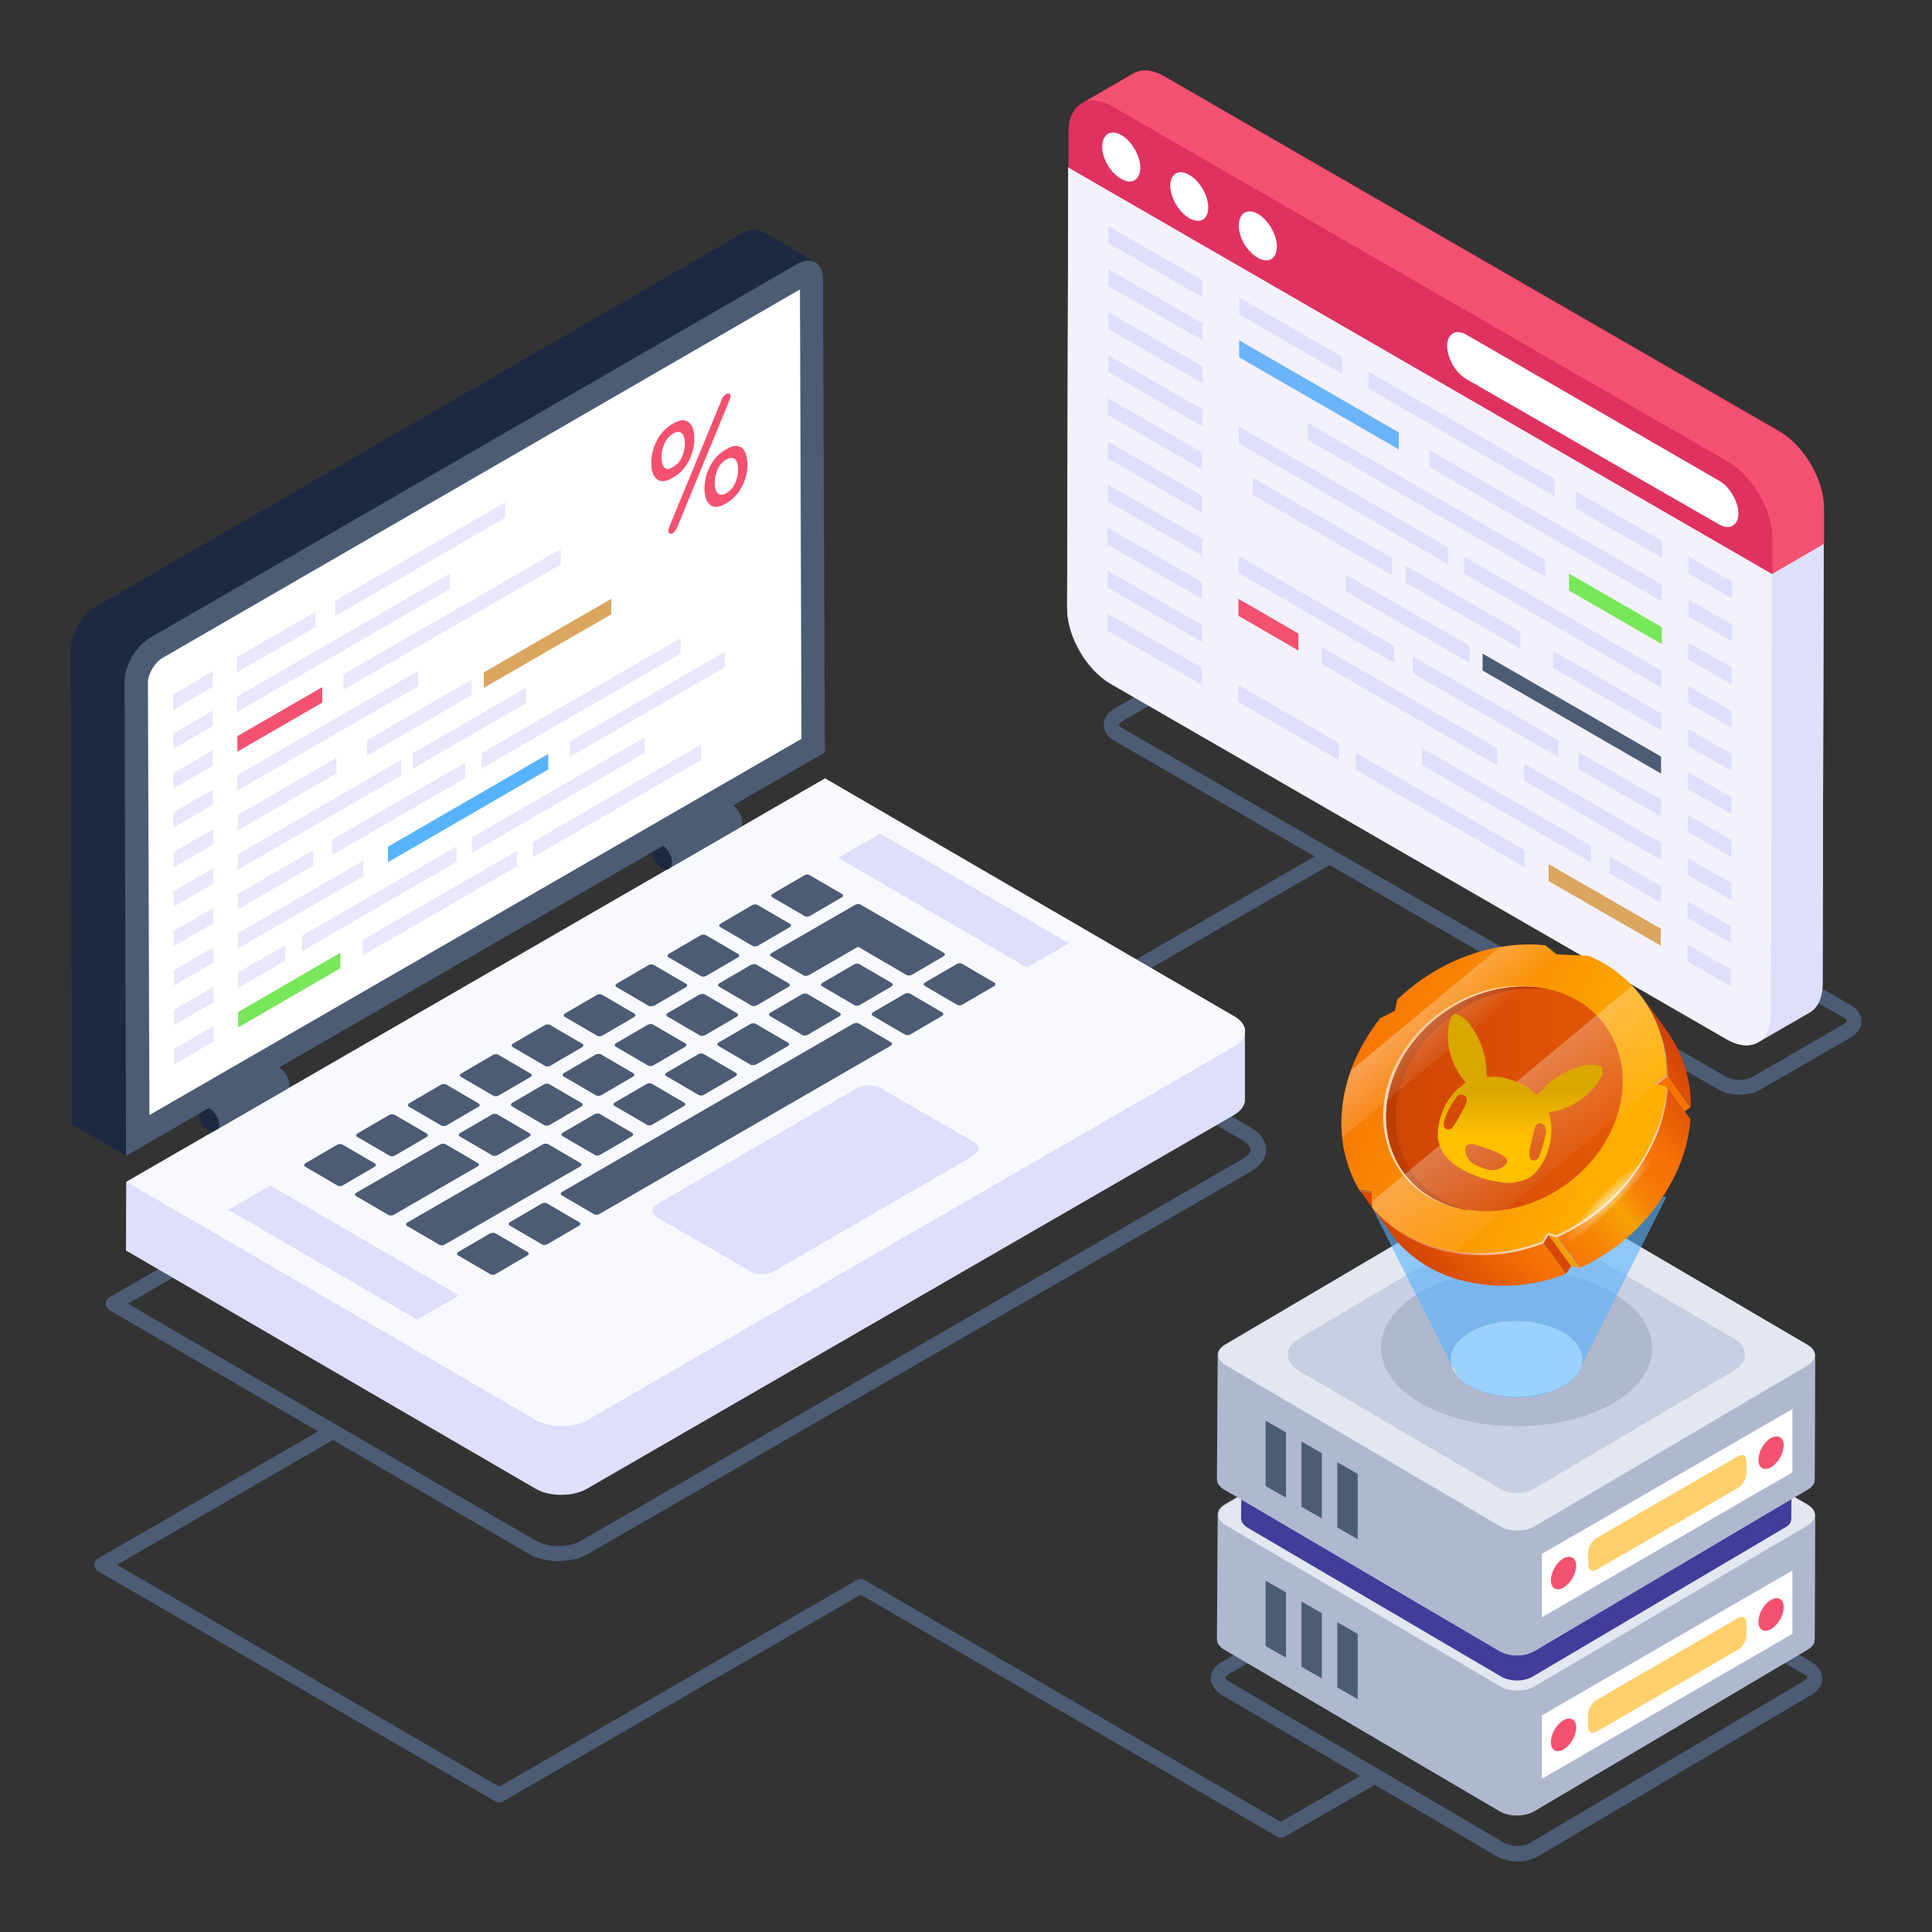 <?xml version="1.0" encoding="utf-8"?>
<!-- Generator: Adobe Illustrator 25.2.1, SVG Export Plug-In . SVG Version: 6.00 Build 0)  -->
<svg version="1.1" id="Layer_1" xmlns="http://www.w3.org/2000/svg" xmlns:xlink="http://www.w3.org/1999/xlink" x="0px" y="0px"
	 viewBox="0 0 512 512" style="enable-background:new 0 0 512 512;" xml:space="preserve">
<rect x="0" y="0" width="512" height="512" fill="#333333" stroke="none"/>
<style type="text/css">
	.st0{fill:#4C5C75;}
	.st1{fill:#C9CEE2;}
	.st2{fill:#B0B8CF;}
	.st3{fill:#E3E7F0;}
	.st4{fill:#423D9B;}
	.st5{fill:#FFFFFF;}
	.st6{opacity:0.6;}
	.st7{fill:#57B3FE;}
	.st8{fill:#F45170;}
	.st9{fill:#FFD06C;}
	.st10{fill:#DEDFFB;}
	.st11{fill:#1D2943;}
	.st12{fill:#F8F9FE;}
	.st13{enable-background:new    ;}
	.st14{fill:#E9E7FC;}
	.st15{fill:#DBA660;}
	.st16{fill:#78E75A;}
	.st17{fill:#F3F1FC;}
	.st18{fill:#DF3260;}
	.st19{fill:#6BB4F9;}
	.st20{fill:#D84905;}
	.st21{fill:url(#SVGID_1_);}
	.st22{fill:#F67205;}
	.st23{fill:url(#SVGID_2_);}
	.st24{fill:#F69D05;}
	.st25{fill:url(#SVGID_3_);}
	.st26{opacity:0.7;fill:url(#SVGID_4_);enable-background:new    ;}
	.st27{fill:url(#SVGID_5_);}
	.st28{opacity:0.7;fill:url(#SVGID_6_);enable-background:new    ;}
	.st29{fill:url(#SVGID_7_);}
	.st30{fill:#BA3E05;}
	.st31{opacity:0.5;fill:url(#SVGID_8_);enable-background:new    ;}
	.st32{opacity:0.4;fill:url(#SVGID_9_);enable-background:new    ;}
	.st33{opacity:0.4;fill:url(#SVGID_10_);enable-background:new    ;}
	.st34{clip-path:url(#SVGID_12_);}
	.st35{fill-rule:evenodd;clip-rule:evenodd;fill:url(#SVGID_13_);}
</style>
<g>
	<path class="st0" d="M286.6,266.9c-0.7,0-1.3-0.4-1.7-1c-0.5-0.9-0.2-2.1,0.7-2.7l65.7-37.9c0.9-0.5,2.1-0.2,2.7,0.7
		c0.5,0.9,0.2,2.1-0.7,2.7l-65.7,37.9C287.3,266.8,286.9,266.9,286.6,266.9z"/>
</g>
<g>
	<path class="st0" d="M402.2,493.3c-2,0-4-0.5-5.6-1.4l-72.8-42.7c-1.8-1.1-2.9-2.7-2.9-4.4c0-1.7,1-3.3,2.8-4.3l72.4-42.8
		c3.1-1.8,8-1.8,11.1,0l72.8,42.7c1.9,1.1,2.9,2.7,2.9,4.4c0,1.7-1,3.3-2.8,4.3l-72.4,42.8C406.1,492.8,404.2,493.3,402.2,493.3z
		 M401.5,400.2c-1.3,0-2.6,0.3-3.5,0.8l-72.4,42.7c-0.6,0.4-0.9,0.7-0.9,0.9c0,0.2,0.3,0.6,1,1l72.8,42.7c2,1.2,5.2,1.2,7.1,0
		l72.4-42.8c0.7-0.4,0.9-0.8,0.9-0.9c0-0.2-0.2-0.6-1-1h0l-72.8-42.7C404.2,400.5,402.9,400.2,401.5,400.2z"/>
</g>
<g>
	<g>
		<g>
			<g>
				<g>
					<g>
						<g>
							<g>
								<g>
									<g>
										<path class="st1" d="M470.9,437c2.3,1.4,2.3,3.5,0.1,4.8l-64.8,38.2c-2.2,1.3-5.8,1.3-8.2,0l-65.1-38.2
											c-2.3-1.3-2.3-3.5-0.1-4.8l64.8-38.2c2.2-1.3,5.9-1.3,8.2,0L470.9,437z"/>
									</g>
								</g>
							</g>
						</g>
					</g>
					<g>
						<g>
							<g>
								<g>
									<path class="st2" d="M481,401.5l-0.1,33c0,1.1-0.7,2-1.9,2.7L406.6,480c-2.6,1.5-6.6,1.5-9.2,0l-72.9-42.8
										c-1.3-0.7-2-1.7-2-2.8l0.2-33c0-1,0.6-2,1.8-2.7l72.5-42.7c2.5-1.5,6.6-1.4,9.1,0.1l72.9,42.6
										C480.3,399.5,481,400.5,481,401.5z"/>
								</g>
							</g>
						</g>
					</g>
					<g>
						<g>
							<g>
								<g>
									<path class="st2" d="M481,401.5l-0.1,33c0,1-0.7,2-1.9,2.6l-72.4,42.8c-2.5,1.5-6.5,1.5-9.1,0l-72.8-42.8
										c-1.2-0.7-1.9-1.7-1.9-2.8l0.1-33c0,1,0.7,2.1,1.9,2.8l72.8,42.8c2.6,1.5,6.7,1.5,9.1,0l72.4-42.8
										C480.3,403.4,481,402.5,481,401.5z"/>
								</g>
							</g>
						</g>
					</g>
					<g>
						<g>
							<g>
								<g>
									<path class="st3" d="M479,398.8c2.6,1.5,2.6,3.9,0.1,5.4l-72.4,42.7c-2.5,1.5-6.5,1.5-9.1,0l-72.8-42.7
										c-2.5-1.5-2.6-3.9-0.1-5.4l72.4-42.7c2.5-1.5,6.6-1.4,9.1,0L479,398.8z"/>
								</g>
							</g>
						</g>
					</g>
					<g>
						<g>
							<g>
								<g>
									<g>
										<path class="st4" d="M474.8,391.9l-0.1,10.6c0,1-0.6,1.8-1.8,2.4l-66.7,39.4c-2.3,1.4-6,1.4-8.4,0l-67.1-39.4
											c-1.1-0.6-1.8-1.6-1.8-2.5l0.1-10.6c0,1,0.6,1.9,1.8,2.5l67.1,39.4c2.4,1.4,6.1,1.4,8.4,0l66.7-39.4
											C474.2,393.7,474.8,392.8,474.8,391.9z"/>
									</g>
								</g>
							</g>
						</g>
						<g>
							<g>
								<g>
									<g>
										<path class="st1" d="M470.9,394.6c2.3,1.4,2.3,3.5,0.1,4.8l-64.8,38.2c-2.2,1.3-5.8,1.3-8.2,0l-65.1-38.2
											c-2.3-1.3-2.3-3.5-0.1-4.8l64.8-38.2c2.2-1.3,5.9-1.3,8.2,0L470.9,394.6z"/>
									</g>
								</g>
							</g>
						</g>
					</g>
					<g>
						<g>
							<g>
								<g>
									<path class="st2" d="M481,359.2l-0.1,33c0,1-0.7,1.9-1.9,2.6l-72.4,42.8c-2.6,1.5-6.6,1.5-9.2,0l-72.9-42.8
										c-1.3-0.7-2-1.7-2-2.8l0.2-33c0-0.9,0.6-1.9,1.8-2.6l72.5-42.7c2.5-1.5,6.6-1.5,9.1,0l72.9,42.7
										C480.3,357.2,481,358.2,481,359.2z"/>
								</g>
							</g>
						</g>
					</g>
					<g>
						<g>
							<g>
								<g>
									<path class="st2" d="M481,359.1l-0.1,33c0,1-0.7,2-1.9,2.6l-72.4,42.8c-2.5,1.5-6.5,1.5-9.1,0l-72.8-42.8
										c-1.2-0.7-1.9-1.7-1.9-2.8l0.1-33c0,1,0.7,2.1,1.9,2.8l72.8,42.8c2.6,1.5,6.7,1.5,9.1,0l72.4-42.8
										C480.3,361,481,360.1,481,359.1z"/>
								</g>
							</g>
						</g>
					</g>
					<g>
						<g>
							<g>
								<g>
									<path class="st3" d="M479,356.4c2.6,1.5,2.6,3.9,0.1,5.4l-72.4,42.7c-2.5,1.5-6.5,1.5-9.1,0l-72.8-42.7
										c-2.5-1.5-2.6-3.9-0.1-5.4l72.4-42.7c2.5-1.5,6.6-1.4,9.1,0L479,356.4z"/>
								</g>
							</g>
						</g>
					</g>
					<g>
						<g>
							<g>
								<g>
									<path class="st1" d="M402.1,395.7c-1.6,0-3.3-0.4-4.6-1.2l-53.6-31.4c-1.6-1-2.6-2.5-2.6-4.1c0-1.6,0.9-3,2.5-4l53.3-31.5
										c2.6-1.5,6.5-1.5,9.1,0l53.6,31.4c1.7,1,2.6,2.5,2.6,4.1c0,1.6-0.9,3-2.5,4l-53.3,31.5
										C405.3,395.3,403.7,395.7,402.1,395.7z"/>
								</g>
							</g>
						</g>
					</g>
				</g>
			</g>
			<g>
				<g>
					<g>
						<g>
							<path class="st5" d="M475,416.2l0,16.8l-66.4,38.4l0-16.8L475,416.2z"/>
						</g>
					</g>
				</g>
			</g>
			<g>
				<g>
					<g>
						<g>
							<path class="st5" d="M475,373.4l0,16.8l-66.4,38.4l0-16.8L475,373.4z"/>
						</g>
					</g>
				</g>
			</g>
		</g>
	</g>
	<g>
		<g>
			<g>
				<path class="st0" d="M340.8,379.6l0,17.3l-5.4-3.1l0-17.3L340.8,379.6z"/>
			</g>
		</g>
		<g>
			<g>
				<path class="st0" d="M350.3,385.1l0,17.3l-5.4-3.1l0-17.3L350.3,385.1z"/>
			</g>
		</g>
		<g>
			<g>
				<path class="st0" d="M359.8,390.6l0,17.3l-5.4-3.1l0-17.3L359.8,390.6z"/>
			</g>
		</g>
	</g>
	<g>
		<g>
			<g>
				<path class="st0" d="M340.8,422l0,17.3l-5.4-3.1l0-17.3L340.8,422z"/>
			</g>
		</g>
		<g>
			<g>
				<path class="st0" d="M350.3,427.5l0,17.3l-5.4-3.1l0-17.3L350.3,427.5z"/>
			</g>
		</g>
		<g>
			<g>
				<path class="st0" d="M359.8,433l0,17.3l-5.4-3.1l0-17.3L359.8,433z"/>
			</g>
		</g>
	</g>
</g>
<g>
	<g>
		<path class="st2" d="M436.8,362.3c-1.5,3.5-4.6,6.9-9.4,9.6c-14,8.1-36.8,8.1-50.8,0c-4.9-2.8-8.1-6.2-9.6-9.8
			c-2.9-6.8,0.3-14.3,9.4-19.6c14-8.1,36.8-8.1,50.8,0C436.5,347.9,439.7,355.4,436.8,362.3z"/>
	</g>
</g>
<g>
	<path class="st5" d="M414.2,367.3c-1.3,0.8-2.8,1.4-4.4,1.8c-1.2,0.4-2.4,0.6-3.7,0.8c-0.6,0.1-1.3,0.2-1.9,0.2
		c-3.5,0.3-7.1-0.1-10.3-1c-1.5-0.4-3-1.1-4.3-1.8c-6.8-3.9-6.9-10.3-0.1-14.2c1.3-0.8,2.8-1.4,4.4-1.9c3.2-1,6.8-1.3,10.3-1
		c0.6,0,1.3,0.1,1.9,0.2c1.3,0.2,2.5,0.5,3.7,0.8c1.5,0.4,3,1.1,4.3,1.8C421,357,421,363.4,414.2,367.3z"/>
</g>
<g class="st6">
	<path class="st7" d="M362.2,317.2l22.6,44.9c0,0.1,0.1,0.2,0.2,0.2c0.7,1.9,2.2,3.6,4.6,5.1c1.3,0.7,2.8,1.4,4.3,1.8
		c3.3,1,6.8,1.4,10.3,1.1c0.7-0.1,1.3-0.1,2-0.2c1.3-0.2,2.5-0.5,3.7-0.9c1.5-0.4,3-1.1,4.4-1.8c2.4-1.4,4-3.2,4.6-5.1
		c0.1-0.1,0.1-0.1,0.1-0.2l22.6-44.9H362.2z"/>
</g>
<g>
	<g>
		<g>
			<g>
				<g>
					<g>
						<g>
							<path class="st8" d="M469.3,424c-1.9,1.1-3.3,3.7-3.3,5.8c0,2.1,1.5,3,3.4,1.9c1.8-1.1,3.3-3.6,3.3-5.8
								C472.7,423.8,471.2,422.9,469.3,424z"/>
						</g>
					</g>
				</g>
			</g>
		</g>
		<g>
			<g>
				<g>
					<g>
						<g>
							<path class="st8" d="M414.3,455.9c-1.9,1.1-3.3,3.7-3.3,5.8c0,2.1,1.5,3,3.4,1.9c1.8-1.1,3.3-3.6,3.3-5.8
								C417.7,455.7,416.2,454.8,414.3,455.9z"/>
						</g>
					</g>
				</g>
			</g>
		</g>
	</g>
	<g>
		<g>
			<g>
				<g>
					<path class="st9" d="M460.6,428.8c1.3-0.7,2.2-0.2,2.2,1.3l0,3.3c0,1.4-0.9,3-2.2,3.8l-37.5,21.7c-1.3,0.7-2.2,0.1-2.2-1.3
						l0-3.3c0-1.4,0.9-3,2.2-3.8L460.6,428.8z"/>
				</g>
			</g>
		</g>
	</g>
</g>
<g>
	<g>
		<g>
			<g>
				<g>
					<g>
						<g>
							<path class="st8" d="M469.3,381.1c-1.9,1.1-3.3,3.7-3.3,5.8c0,2.1,1.5,3,3.4,1.9c1.8-1.1,3.3-3.6,3.3-5.8
								C472.7,380.9,471.2,380.1,469.3,381.1z"/>
						</g>
					</g>
				</g>
			</g>
		</g>
		<g>
			<g>
				<g>
					<g>
						<g>
							<path class="st8" d="M414.3,413c-1.9,1.1-3.3,3.7-3.3,5.8c0,2.1,1.5,3,3.4,1.9c1.8-1.1,3.3-3.6,3.3-5.8
								C417.7,412.8,416.2,412,414.3,413z"/>
						</g>
					</g>
				</g>
			</g>
		</g>
	</g>
	<g>
		<g>
			<g>
				<g>
					<path class="st9" d="M460.6,385.9c1.3-0.7,2.2-0.2,2.2,1.3l0,3.3c0,1.4-0.9,3-2.2,3.8l-37.5,21.7c-1.3,0.7-2.2,0.1-2.2-1.3
						l0-3.3c0-1.4,0.9-3,2.2-3.8L460.6,385.9z"/>
				</g>
			</g>
		</g>
	</g>
</g>
<g>
	<g>
		<g>
			<g>
				<g>
					<g>
						<g>
							<path class="st0" d="M148,413.7c-2.9,0-5.8-0.7-8-2L29,347.2c-0.6-0.4-1-1-1-1.7c0-0.7,0.4-1.4,1-1.7l189.5-109.4
								c0.6-0.4,1.4-0.4,2,0l111.1,64.5c2.5,1.4,3.9,3.5,3.9,5.7c0,2.3-1.4,4.3-3.9,5.8L156,411.7C153.8,413,150.9,413.7,148,413.7z
								 M33.9,345.5L142,408.3c3.2,1.9,8.8,1.9,12,0L329.5,307c1.2-0.7,1.9-1.6,1.9-2.4c0-0.8-0.7-1.6-1.9-2.3l-110.1-64L33.9,345.5
								z"/>
						</g>
					</g>
				</g>
			</g>
			<g>
				<g>
					<g>
						<g>
							<g>
								<g>
									<g>
										<g>
											<path class="st10" d="M327.1,269.4l-108.5-63.1L33.5,313.2l0,0c0,0,0,0,0,0l-0.1,18.1l108.5,63.1c3.8,2.2,9.9,2.2,13.7,0
												l171.4-99c1.9-1.1,2.9-2.6,2.9-4v-18C330,272,329.1,270.5,327.1,269.4z"/>
										</g>
										<g>
											<path class="st11" d="M214.4,69.1c-0.1,0-0.2-0.1-0.4-0.1C214.2,69,214.3,69.1,214.4,69.1z"/>
										</g>
										<g>
											<g>
												<g>
													<g>
														<g>
															<g>
																<g>
																	<path class="st0" d="M76.7,287.5c0,0.8-0.3,1.4-0.8,1.7L57.4,300c0.5-0.3-1.7-0.4-1.7-1.2c0-1.7,0.4-2.7-1-3.5
																		c-0.7-0.4-0.5-2-1-1.7l18.6-10.8c0.5-0.3,1.1-0.2,1.9,0.2C75.5,283.8,76.7,285.8,76.7,287.5z"/>
																</g>
															</g>
														</g>
														<g>
															<g>
																<g>
																	<path class="st11" d="M55.5,293.7c1.5,0.8,2.6,2.9,2.6,4.6c0,1.7-1.2,2.3-2.7,1.5c-1.5-0.8-2.6-2.9-2.6-4.5
																		C52.9,293.6,54.1,292.9,55.5,293.7z"/>
																</g>
															</g>
														</g>
													</g>
													<g>
														<g>
															<g>
																<g>
																	<path class="st0" d="M196.7,217.8c0,0.8-0.3,1.4-0.8,1.7l-18.6,10.8c0.5-0.3-0.9-0.9-0.9-1.7c0-1.7-0.7-2.2-2.1-3
																		c-0.7-0.4-0.2-2-0.7-1.7l18.6-10.8c0.5-0.3,1.1-0.2,1.9,0.2C195.5,214.1,196.7,216.1,196.7,217.8z"/>
																</g>
															</g>
														</g>
														<g>
															<g>
																<g>
																	<path class="st11" d="M175.5,224c1.5,0.8,2.6,2.9,2.6,4.6c0,1.7-1.2,2.3-2.7,1.5c-1.5-0.8-2.6-2.9-2.6-4.5
																		C172.8,223.8,174,223.2,175.5,224z"/>
																</g>
															</g>
														</g>
													</g>
													<g>
														<g>
															<g>
																<g>
																	<path class="st11" d="M216.2,69.5c-1.2-0.7,1.3,2.4-0.6,3.5L33.4,306.3L19.1,298l-0.4-125.5c0-4.4,3-9.6,6.8-11.8
																		l171.4-99c1.9-1.1,3.7-1.2,4.9-0.5L216.2,69.5z"/>
																</g>
															</g>
														</g>
													</g>
													<g>
														<g>
															<g>
																<path class="st0" d="M218.6,199.4L33.4,306.3l-0.4-125.5c0-4.4,3-9.6,6.8-11.8l171.4-99c3.8-2.2,6.9-0.4,6.9,3.9
																	L218.6,199.4z"/>
															</g>
														</g>
													</g>
													<g>
														<g>
															<g>
																<g>
																	<path class="st10" d="M329.9,273.4v18.1c0,1.4-1,2.9-2.9,4l-171.4,99c-3.8,2.2-10,2.2-13.7,0L33.4,331.4l0.1-18.1
																		C33.4,313.2,329.9,274.8,329.9,273.4z"/>
																</g>
															</g>
														</g>
													</g>
													<g>
														<g>
															<g>
																<g>
																	<path class="st12" d="M33.5,313.2L142,376.3c3.8,2.2,9.9,2.2,13.7,0l171.4-99c3.8-2.2,3.8-5.7,0.1-7.9l-108.5-63.1
																		L33.5,313.2z"/>
																</g>
															</g>
														</g>
													</g>
													<g>
														<g>
															<g>
																<path class="st10" d="M174.4,322.8l24.3,14c2.1,1.2,4.6,1.2,6.6,0l52.6-30.5c0.8-0.4,1.3-1.1,1.5-1.9
																	c-0.2-0.7-0.7-1.4-1.5-1.9l-24.3-14c-2.1-1.2-4.6-1.2-6.7,0l-52.6,30.5c-0.8,0.4-1.3,1.1-1.5,1.9
																	C173.2,321.7,173.7,322.4,174.4,322.8z"/>
															</g>
														</g>
													</g>
													<g>
														<g>
															<g>
																<g>
																	<path class="st0" d="M176.6,284.3c-0.4,0.3-0.4,0.7,0,0.9l8.4,4.9c0.4,0.3,1.1,0.3,1.6,0l8.4-4.9
																		c0.4-0.3,0.4-0.7,0-0.9l-8.4-4.9c-0.4-0.3-1.1-0.3-1.6,0L176.6,284.3z"/>
																</g>
															</g>
														</g>
														<g>
															<g>
																<g>
																	<path class="st0" d="M121.4,331.8c-0.4,0.3-0.4,0.7,0,0.9l8.4,4.9c0.4,0.3,1.1,0.3,1.6,0l8.4-4.9
																		c0.4-0.3,0.4-0.7,0-0.9l-8.4-4.9c-0.4-0.3-1.1-0.2-1.6,0L121.4,331.8z"/>
																</g>
															</g>
														</g>
														<g>
															<g>
																<g>
																	<path class="st0" d="M135.1,323.9c-0.4,0.3-0.4,0.7,0,0.9l8.4,4.9c0.4,0.3,1.1,0.3,1.6,0l8.4-4.9
																		c0.4-0.3,0.4-0.7,0-0.9l-8.4-4.9c-0.4-0.3-1.1-0.3-1.6,0L135.1,323.9z"/>
																</g>
															</g>
														</g>
														<g>
															<g>
																<g>
																	<path class="st0" d="M148.9,315.9c-0.4,0.3-0.4,0.7,0,0.9l8.4,4.9c0.4,0.3,1.1,0.3,1.6,0l77.2-44.6
																		c0.4-0.3,0.4-0.7,0-0.9l-8.4-4.9c-0.4-0.3-1.1-0.2-1.6,0L148.9,315.9z"/>
																</g>
															</g>
														</g>
														<g>
															<g>
																<g>
																	<path class="st0" d="M162.9,292.2c-0.4,0.3-0.4,0.7,0,0.9l8.4,4.9c0.4,0.3,1.1,0.3,1.6,0l8.4-4.9
																		c0.4-0.3,0.4-0.7,0-0.9l-8.4-4.9c-0.4-0.3-1.1-0.3-1.6,0L162.9,292.2z"/>
																</g>
															</g>
														</g>
														<g>
															<g>
																<g>
																	<path class="st0" d="M149.1,300.2c-0.4,0.3-0.4,0.7,0,0.9l8.4,4.9c0.4,0.3,1.1,0.3,1.6,0l8.4-4.9
																		c0.4-0.3,0.4-0.7,0-0.9l-8.4-4.9c-0.4-0.3-1.1-0.3-1.6,0L149.1,300.2z"/>
																</g>
															</g>
														</g>
														<g>
															<g>
																<g>
																	<path class="st0" d="M135.7,292.3c-0.4,0.3-0.4,0.7,0,0.9l8.4,4.9c0.4,0.3,1.1,0.3,1.6,0l8.4-4.9
																		c0.4-0.3,0.4-0.7,0-0.9l-8.4-4.9c-0.4-0.3-1.1-0.3-1.6,0L135.7,292.3z"/>
																</g>
															</g>
														</g>
														<g>
															<g>
																<g>
																	<path class="st0" d="M121.9,300.3c-0.4,0.3-0.4,0.7,0,0.9l8.4,4.9c0.4,0.3,1.1,0.3,1.6,0l8.4-4.9
																		c0.4-0.3,0.4-0.7,0-0.9l-8.4-4.9c-0.4-0.3-1.1-0.3-1.6,0L121.9,300.3z"/>
																</g>
															</g>
														</g>
														<g>
															<g>
																<g>
																	<path class="st0" d="M80.9,308.3c-0.4,0.3-0.4,0.7,0,0.9l8.4,4.9c0.4,0.3,1.1,0.3,1.6,0l8.4-4.9
																		c0.4-0.3,0.4-0.7,0-0.9l-8.4-4.9c-0.4-0.3-1.1-0.3-1.6,0L80.9,308.3z"/>
																</g>
															</g>
														</g>
														<g>
															<g>
																<g>
																	<path class="st0" d="M94.4,316.1c-0.4,0.3-0.4,0.7,0,0.9l8.4,4.9c0.4,0.3,1.1,0.3,1.6,0l22.2-12.8
																		c0.4-0.3,0.4-0.7,0-0.9l-8.4-4.9c-0.4-0.3-1.1-0.3-1.6,0L94.4,316.1z"/>
																</g>
															</g>
														</g>
														<g>
															<g>
																<g>
																	<path class="st0" d="M107.9,324c-0.4,0.3-0.4,0.7,0,0.9l8.4,4.9c0.4,0.3,1.1,0.3,1.6,0l35.9-20.7
																		c0.4-0.3,0.4-0.7,0-0.9l-8.4-4.9c-0.4-0.3-1.1-0.3-1.6,0L107.9,324z"/>
																</g>
															</g>
														</g>
														<g>
															<g>
																<g>
																	<path class="st0" d="M94.7,300.4c-0.4,0.3-0.4,0.7,0,0.9l8.4,4.9c0.4,0.3,1.1,0.3,1.6,0l8.4-4.9
																		c0.4-0.3,0.4-0.7,0-0.9l-8.4-4.9c-0.4-0.3-1.1-0.3-1.6,0L94.7,300.4z"/>
																</g>
															</g>
														</g>
														<g>
															<g>
																<g>
																	<path class="st0" d="M108.4,292.4c-0.4,0.3-0.4,0.7,0,0.9l8.4,4.9c0.4,0.3,1.1,0.3,1.6,0l8.4-4.9
																		c0.4-0.3,0.4-0.7,0-0.9l-8.4-4.9c-0.4-0.3-1.1-0.3-1.6,0L108.4,292.4z"/>
																</g>
															</g>
														</g>
														<g>
															<g>
																<g>
																	<path class="st0" d="M122.2,284.5c-0.4,0.3-0.4,0.7,0,0.9l8.4,4.9c0.4,0.3,1.1,0.3,1.6,0l8.4-4.9
																		c0.4-0.3,0.4-0.7,0-0.9l-8.4-4.9c-0.4-0.3-1.1-0.3-1.6,0L122.2,284.5z"/>
																</g>
															</g>
														</g>
														<g>
															<g>
																<g>
																	<path class="st0" d="M149.4,284.4c-0.4,0.3-0.4,0.7,0,0.9l8.4,4.9c0.4,0.3,1.1,0.3,1.6,0l8.4-4.9
																		c0.4-0.3,0.4-0.7,0-0.9l-8.4-4.9c-0.4-0.3-1.1-0.3-1.6,0L149.4,284.4z"/>
																</g>
															</g>
														</g>
														<g>
															<g>
																<g>
																	<path class="st0" d="M135.9,276.6c-0.4,0.3-0.4,0.7,0,0.9l8.4,4.9c0.4,0.3,1.1,0.3,1.6,0l8.4-4.9
																		c0.4-0.3,0.4-0.7,0-0.9l-8.4-4.9c-0.4-0.3-1.1-0.3-1.6,0L135.9,276.6z"/>
																</g>
															</g>
														</g>
														<g>
															<g>
																<g>
																	<path class="st0" d="M204.1,268.4c-0.4,0.3-0.4,0.7,0,0.9l8.4,4.9c0.4,0.3,1.1,0.3,1.6,0l8.4-4.9
																		c0.4-0.3,0.4-0.7,0-0.9l-8.4-4.9c-0.4-0.3-1.1-0.3-1.6,0L204.1,268.4z"/>
																</g>
															</g>
														</g>
														<g>
															<g>
																<g>
																	<path class="st0" d="M190.4,276.3c-0.4,0.3-0.4,0.7,0,0.9l8.4,4.9c0.4,0.3,1.1,0.2,1.6,0l8.4-4.9
																		c0.4-0.3,0.4-0.7,0-0.9l-8.4-4.9c-0.4-0.3-1.1-0.3-1.6,0L190.4,276.3z"/>
																</g>
															</g>
														</g>
														<g class="st13">
															<g>
																<g>
																	<g>
																		<path class="st0" d="M177.2,252.8c-0.4,0.3-0.4,0.7,0,0.9l8.4,4.9c0.4,0.3,1.1,0.3,1.6,0l8.4-4.9
																			c0.4-0.3,0.4-0.7,0-0.9l-8.4-4.9c-0.4-0.3-1.1-0.3-1.6,0L177.2,252.8z"/>
																	</g>
																</g>
															</g>
															<g>
																<g>
																	<g>
																		<path class="st0" d="M190.6,260.6c-0.4,0.3-0.4,0.7,0,0.9l8.4,4.9c0.4,0.3,1.1,0.3,1.6,0l8.4-4.9
																			c0.4-0.3,0.4-0.7,0-0.9l-8.4-4.9c-0.4-0.3-1.1-0.2-1.6,0L190.6,260.6z"/>
																	</g>
																</g>
															</g>
															<g>
																<g>
																	<g>
																		<path class="st0" d="M163.4,260.7c-0.4,0.3-0.4,0.7,0,0.9l8.4,4.9c0.4,0.3,1.1,0.2,1.6,0l8.4-4.9
																			c0.4-0.3,0.4-0.7,0-0.9l-8.4-4.9c-0.4-0.3-1.1-0.3-1.6,0L163.4,260.7z"/>
																	</g>
																</g>
															</g>
															<g>
																<g>
																	<g>
																		<path class="st0" d="M176.9,268.5c-0.4,0.3-0.4,0.7,0,0.9l8.4,4.9c0.4,0.3,1.1,0.3,1.6,0l8.4-4.9
																			c0.4-0.3,0.4-0.7,0-0.9l-8.4-4.9c-0.4-0.3-1.1-0.2-1.6,0L176.9,268.5z"/>
																	</g>
																</g>
															</g>
															<g>
																<g>
																	<g>
																		<path class="st0" d="M149.7,268.6c-0.4,0.3-0.4,0.7,0,0.9l8.4,4.9c0.4,0.3,1.1,0.3,1.6,0l8.4-4.9
																			c0.4-0.3,0.4-0.7,0-0.9l-8.4-4.9c-0.4-0.3-1.1-0.3-1.6,0L149.7,268.6z"/>
																	</g>
																</g>
															</g>
															<g>
																<g>
																	<g>
																		<path class="st0" d="M163.2,276.5c-0.4,0.3-0.4,0.7,0,0.9l8.4,4.9c0.4,0.3,1.1,0.3,1.6,0l8.4-4.9
																			c0.4-0.3,0.4-0.7,0-0.9l-8.4-4.9c-0.4-0.3-1.1-0.3-1.6,0L163.2,276.5z"/>
																	</g>
																</g>
															</g>
														</g>
														<g>
															<g>
																<g>
																	<path class="st0" d="M231.3,268.3c-0.4,0.3-0.4,0.7,0,0.9l8.4,4.9c0.4,0.3,1.1,0.3,1.6,0l8.4-4.9
																		c0.4-0.3,0.4-0.7,0-0.9l-8.4-4.9c-0.4-0.3-1.1-0.3-1.6,0L231.3,268.3z"/>
																</g>
															</g>
														</g>
														<g class="st13">
															<g>
																<g>
																	<g>
																		<path class="st0" d="M204.7,236.9c-0.4,0.3-0.4,0.7,0,0.9l8.4,4.9c0.4,0.3,1.1,0.3,1.6,0l8.4-4.9
																			c0.4-0.3,0.4-0.7,0-0.9l-8.4-4.9c-0.4-0.3-1.1-0.3-1.6,0L204.7,236.9z"/>
																	</g>
																</g>
															</g>
															<g>
																<g>
																	<g>
																		<path class="st0" d="M190.9,244.8c-0.4,0.3-0.4,0.7,0,0.9l8.4,4.9c0.4,0.3,1.1,0.3,1.6,0l8.4-4.9
																			c0.4-0.3,0.4-0.7,0-0.9l-8.4-4.9c-0.4-0.3-1.1-0.3-1.6,0L190.9,244.8z"/>
																	</g>
																</g>
															</g>
															<g>
																<g>
																	<g>
																		<path class="st0" d="M204.4,252.6c-0.4,0.3-0.4,0.7,0,0.9l8.4,4.9c0.4,0.3,1.1,0.3,1.6,0l13-7.5l12.7,7.4
																			c0.4,0.3,1.1,0.3,1.6,0l8.4-4.9c0.4-0.3,0.4-0.7,0-0.9l-21.9-12.7c-0.4-0.3-1.1-0.3-1.6,0L204.4,252.6z"/>
																	</g>
																</g>
															</g>
														</g>
														<g>
															<g>
																<g>
																	<path class="st0" d="M217.9,260.5c-0.4,0.3-0.4,0.7,0,0.9l8.4,4.9c0.4,0.3,1.1,0.3,1.6,0l8.4-4.9
																		c0.4-0.3,0.4-0.7,0-0.9l-8.4-4.9c-0.4-0.3-1.1-0.3-1.6,0L217.9,260.5z"/>
																</g>
															</g>
														</g>
														<g>
															<g>
																<g>
																	<path class="st0" d="M245.1,260.4c-0.4,0.3-0.4,0.7,0,0.9l8.4,4.9c0.4,0.3,1.1,0.3,1.6,0l8.4-4.9
																		c0.4-0.3,0.4-0.7,0-0.9l-8.4-4.9c-0.4-0.3-1.1-0.3-1.6,0L245.1,260.4z"/>
																</g>
															</g>
														</g>
													</g>
													<g>
														<g>
															<g>
																<g>
																	<path class="st10" d="M283.3,250l-11.2,6.4l-50-29.1l11.2-6.4L283.3,250z"/>
																</g>
															</g>
														</g>
														<g>
															<g>
																<g>
																	<path class="st10" d="M121.7,343.3l-11.2,6.4l-50-29.1l11.2-6.4L121.7,343.3z"/>
																</g>
															</g>
														</g>
													</g>
												</g>
											</g>
											<g>
												<path class="st5" d="M212.4,195.8L39.6,295.5l-0.4-114.8c0-2,1.9-5.3,3.8-6.3l169-97.7L212.4,195.8z"/>
											</g>
										</g>
									</g>
								</g>
							</g>
						</g>
					</g>
				</g>
			</g>
		</g>
	</g>
	<g>
		<g>
			<g>
				<path class="st14" d="M56.4,177.9l0,4.1l-10.5,6.1l0-4.1L56.4,177.9z"/>
			</g>
		</g>
		<g>
			<g>
				<path class="st8" d="M85.4,182.1l0,4.1l-22.5,13l0-4.1L85.4,182.1z"/>
			</g>
		</g>
		<g class="st13">
			<g>
				<g>
					<path class="st14" d="M185.8,197.3l0,4.1l-44.6,25.8l0-4.1L185.8,197.3z"/>
				</g>
			</g>
			<g>
				<g>
					<path class="st14" d="M192.1,172.7l0,4.1L151,200.6l0-4.1L192.1,172.7z"/>
				</g>
			</g>
			<g>
				<g>
					<path class="st14" d="M170.9,195.4l0,4.1L125.1,226l0-4.1L170.9,195.4z"/>
				</g>
			</g>
			<g>
				<g>
					<path class="st14" d="M180.4,169.1l0,4.1l-52.8,30.5l0-4.1L180.4,169.1z"/>
				</g>
			</g>
			<g>
				<g>
					<path class="st14" d="M137,225.5l0,4.1l-40.9,23.6l0-4.1L137,225.5z"/>
				</g>
			</g>
			<g>
				<g>
					<path class="st7" d="M145.3,199.8l0,4.1l-42.5,24.6l0-4.1L145.3,199.8z"/>
				</g>
			</g>
			<g>
				<g>
					<path class="st15" d="M162,158.7l0,4.1l-33.8,19.5l0-4.1L162,158.7z"/>
				</g>
			</g>
			<g>
				<g>
					<path class="st14" d="M139.5,182.2l0,4.1l-30.1,17.4l0-4.1L139.5,182.2z"/>
				</g>
			</g>
			<g>
				<g>
					<path class="st14" d="M121,224.3l0,4.1l-41,23.7l0-4.1L121,224.3z"/>
				</g>
			</g>
			<g>
				<g>
					<path class="st14" d="M123.3,202.1l0,4.1L88,226.6l0-4.1L123.3,202.1z"/>
				</g>
			</g>
			<g>
				<g>
					<path class="st14" d="M96.3,228.1l0,4.1L63,251.4l0-4.1L96.3,228.1z"/>
				</g>
			</g>
			<g>
				<g>
					<path class="st14" d="M83,225.3l0,4.1L63,241l0-4.1L83,225.3z"/>
				</g>
			</g>
			<g>
				<g>
					<path class="st14" d="M148.6,145.5l0,4.1l-57.6,33.2l0-4.1L148.6,145.5z"/>
				</g>
			</g>
			<g>
				<g>
					<path class="st14" d="M106.3,201.4l0,4.1l-43.3,25l0-4.1L106.3,201.4z"/>
				</g>
			</g>
			<g>
				<g>
					<path class="st14" d="M89.2,200.8l0,4.1L63,220.1l0-4.1L89.2,200.8z"/>
				</g>
			</g>
			<g>
				<g>
					<path class="st14" d="M110.8,177.8l0,4.1l-47.9,27.6l0-4.1L110.8,177.8z"/>
				</g>
			</g>
			<g>
				<g>
					<path class="st14" d="M133.9,133.1l0,4.1l-45.1,26.1l0-4.1L133.9,133.1z"/>
				</g>
			</g>
		</g>
		<g>
			<g>
				<path class="st14" d="M83.6,162.1l0,4.1l-20.8,12l0-4.1L83.6,162.1z"/>
			</g>
		</g>
		<g>
			<g>
				<path class="st14" d="M56.4,188.3l0,4.1l-10.5,6.1l0-4.1L56.4,188.3z"/>
			</g>
		</g>
		<g>
			<g>
				<path class="st14" d="M125,180.1l0,4.1l-27.8,16.1l0-4.1L125,180.1z"/>
			</g>
		</g>
		<g>
			<g>
				<path class="st14" d="M119.2,152l0,4.1l-56.4,32.6l0-4.1L119.2,152z"/>
			</g>
		</g>
		<g>
			<g>
				<path class="st14" d="M56.4,198.8l0,4.1L45.9,209l0-4.1L56.4,198.8z"/>
			</g>
		</g>
		<g>
			<g>
				<path class="st14" d="M56.4,209.2l0,4.1l-10.5,6.1l0-4.1L56.4,209.2z"/>
			</g>
		</g>
		<g>
			<g>
				<path class="st14" d="M56.5,219.7l0,4.1L46,229.9l0-4.1L56.5,219.7z"/>
			</g>
		</g>
		<g>
			<g>
				<path class="st14" d="M56.5,230.1l0,4.1L46,240.3l0-4.1L56.5,230.1z"/>
			</g>
		</g>
		<g>
			<g>
				<path class="st14" d="M56.5,240.6l0,4.1L46,250.8l0-4.1L56.5,240.6z"/>
			</g>
		</g>
		<g>
			<g>
				<path class="st14" d="M56.6,251l0,4.1l-10.5,6.1l0-4.1L56.6,251z"/>
			</g>
		</g>
		<g>
			<g>
				<path class="st14" d="M56.6,261.5l0,4.1l-10.5,6.1l0-4.1L56.6,261.5z"/>
			</g>
		</g>
		<g>
			<g>
				<path class="st14" d="M75.6,250.5l0,4.1l-12.5,7.2l0-4.1L75.6,250.5z"/>
			</g>
		</g>
		<g>
			<g>
				<path class="st14" d="M56.6,271.9l0,4.1l-10.5,6.1l0-4.1L56.6,271.9z"/>
			</g>
		</g>
		<g>
			<g>
				<path class="st16" d="M90.2,252.5l0,4.1l-27.1,15.7l0-4.1L90.2,252.5z"/>
			</g>
		</g>
	</g>
	<g>
		<g>
			<path class="st8" d="M182.5,122.2c1-1.9,1.5-3.9,1.5-6c0-2.1-0.5-3.5-1.5-4.3c-1-0.8-2.4-0.7-4.2,0.4c-1.8,1-3.2,2.5-4.2,4.4
				c-1,1.9-1.5,3.9-1.5,6c0,2.1,0.5,3.5,1.5,4.3c1,0.8,2.4,0.7,4.2-0.4C180.1,125.6,181.5,124.1,182.5,122.2z M176.1,123.9
				c-0.5-0.5-0.8-1.4-0.8-2.7c0-1.3,0.3-2.5,0.8-3.7c0.5-1.1,1.3-2,2.3-2.6c1-0.6,1.7-0.6,2.3-0.1c0.5,0.5,0.8,1.4,0.8,2.7
				c0,1.3-0.3,2.5-0.8,3.7c-0.5,1.1-1.3,2-2.3,2.5C177.4,124.4,176.6,124.5,176.1,123.9z"/>
		</g>
		<g>
			<path class="st8" d="M196.6,118.7c-1-0.8-2.4-0.7-4.2,0.4c-1.8,1-3.2,2.5-4.2,4.4c-1,1.9-1.5,3.9-1.5,6c0,2.1,0.5,3.5,1.5,4.3
				c1,0.8,2.4,0.7,4.2-0.4c1.8-1,3.2-2.5,4.2-4.4c1-1.9,1.5-3.9,1.5-6C198,120.9,197.5,119.4,196.6,118.7z M190.2,130.7
				c-0.5-0.5-0.8-1.4-0.8-2.7c0-1.3,0.3-2.5,0.8-3.7c0.5-1.1,1.3-2,2.3-2.5c1-0.6,1.7-0.6,2.3-0.1c0.5,0.5,0.8,1.4,0.8,2.7
				c0,1.3-0.3,2.5-0.8,3.7c-0.5,1.1-1.3,2-2.3,2.6C191.5,131.2,190.7,131.3,190.2,130.7z"/>
		</g>
		<g>
			<path class="st8" d="M193.6,105c0-0.4-0.1-0.6-0.4-0.7c-0.2-0.1-0.5,0-0.9,0.2c-0.4,0.3-0.8,0.7-1,1.3l-14,34
				c-0.1,0.3-0.2,0.6-0.2,0.8c0,0.4,0.1,0.7,0.4,0.8c0.2,0.1,0.5,0.1,0.8-0.1c0.2-0.1,0.4-0.3,0.6-0.6c0.2-0.2,0.3-0.5,0.5-0.8
				l13.9-33.8C193.5,105.6,193.6,105.3,193.6,105z"/>
		</g>
	</g>
</g>
<g>
	<g>
		<g>
			<path class="st0" d="M460.9,290.1c-2,0-3.9-0.4-5.4-1.3l-160.2-92.5c-1.8-1-2.8-2.6-2.8-4.2c0-1.7,1-3.2,2.8-4.3l24.2-14
				c3-1.7,7.7-1.8,10.8,0l160.2,92.6c1.8,1,2.8,2.6,2.8,4.2c0,1.7-1,3.2-2.8,4.3l-24.2,14C464.8,289.7,462.8,290.1,460.9,290.1z
				 M324.9,176.4c-1.3,0-2.5,0.3-3.4,0.8l-24.2,14c-0.6,0.4-0.8,0.7-0.8,0.9c0,0.1,0.2,0.5,0.8,0.8l160.2,92.5c1.8,1,5,1.1,6.9,0
				l24.2-14c0.6-0.4,0.8-0.7,0.8-0.9c0-0.1-0.2-0.5-0.8-0.8l-160.2-92.6C327.4,176.7,326.2,176.4,324.9,176.4z M296.3,189.5
				L296.3,189.5L296.3,189.5z"/>
		</g>
	</g>
	<g>
		<g>
			<g>
				<g>
					<g>
						<g>
							<g>
								<path class="st10" d="M483.3,144L483,260.8c-0.1,3.7-1.4,6.3-3.4,7.5l-13.3,7.7c-2.2,1.5-5.3,1.4-8.8-0.6l-163.1-94.1
									c-6.5-3.7-11.7-12.7-11.6-20.2l0.3-116.7l11.7-6.9L483.3,144z"/>
							</g>
						</g>
					</g>
					<g class="st13">
						<g>
							<g>
								<path class="st10" d="M465.9,276.2l13.7-7.9c2.1-1.2,3.4-3.8,3.4-7.5l0.3-116.7l-13.7,7.9l-0.3,116.7
									C469.3,272.4,468,275,465.9,276.2z"/>
							</g>
						</g>
						<g>
							<g>
								<path class="st17" d="M469.6,152l13.7-7.9L294.8,37.5l-11.7,6.8L469.6,152z"/>
							</g>
						</g>
						<g>
							<g>
								<path class="st17" d="M283.1,44.3l-0.3,116.7c0,7.4,5.2,16.4,11.7,20.2l163.1,94.2c6.4,3.7,11.7,0.8,11.7-6.7l0.3-116.7
									L283.1,44.3z"/>
							</g>
						</g>
					</g>
					<g>
						<g>
							<g>
								<path class="st18" d="M483.3,134.7v9.4l-13.7,8L283.2,44.4v-9.5c0-3.9,1.5-6.6,3.8-7.6c-0.1,0-0.3,0-0.4,0.1l13.7-7.9
									c2.2-1.3,5-1.1,8.4,0.8l163.1,94.1C478.1,118.2,483.3,127.3,483.3,134.7z"/>
							</g>
						</g>
					</g>
					<g class="st13">
						<g>
							<path class="st8" d="M300.3,19.5c2.1-1.2,5.1-1.1,8.3,0.8l163.1,94.2c6.5,3.7,11.7,12.8,11.7,20.2l0,9.4l-13.7,7.9l0-9.4
								c0-7.4-5.2-16.4-11.7-20.2L294.9,28.3c-3.3-1.9-6.2-2.1-8.3-0.8L300.3,19.5z"/>
						</g>
						<g>
							<g>
								<path class="st18" d="M294.9,28.3c-6.5-3.7-11.7-0.7-11.7,6.7l0,9.4L469.6,152l0-9.4c0-7.4-5.2-16.4-11.7-20.2L294.9,28.3z"
									/>
							</g>
						</g>
					</g>
				</g>
			</g>
		</g>
		<g>
			<g>
				<g>
					<g>
						<path class="st10" d="M293.7,59.9l0,4.5l25,14.4l0-4.5L293.7,59.9z"/>
					</g>
				</g>
				<g>
					<g>
						<path class="st10" d="M293.7,71.3l0,4.5l25,14.4l0-4.5L293.7,71.3z"/>
					</g>
				</g>
				<g>
					<g>
						<path class="st10" d="M293.7,82.7l0,4.5l25,14.4l0-4.5L293.7,82.7z"/>
					</g>
				</g>
				<g>
					<g>
						<path class="st10" d="M293.7,94.1l0,4.5l25,14.4l0-4.5L293.7,94.1z"/>
					</g>
				</g>
				<g>
					<g>
						<path class="st10" d="M293.6,105.5l0,4.5l25,14.4l0-4.5L293.6,105.5z"/>
					</g>
				</g>
				<g>
					<g>
						<path class="st10" d="M293.6,117l0,4.5l25,14.4l0-4.5L293.6,117z"/>
					</g>
				</g>
				<g>
					<g>
						<path class="st10" d="M293.6,128.4l0,4.5l25,14.4l0-4.5L293.6,128.4z"/>
					</g>
				</g>
				<g>
					<g>
						<path class="st10" d="M293.5,139.8l0,4.5l25,14.4l0-4.5L293.5,139.8z"/>
					</g>
				</g>
				<g>
					<g>
						<path class="st10" d="M293.5,151.2l0,4.5l25,14.4l0-4.5L293.5,151.2z"/>
					</g>
				</g>
				<g>
					<g>
						<path class="st10" d="M293.5,162.6l0,4.5l25,14.4l0-4.5L293.5,162.6z"/>
					</g>
				</g>
			</g>
			<g>
				<g>
					<g>
						<path class="st10" d="M447.5,147.5l0,4.5l11.5,6.6l0-4.5L447.5,147.5z"/>
					</g>
				</g>
				<g>
					<g>
						<path class="st10" d="M328.3,113l0,4.5l55.4,32l0-4.5L328.3,113z"/>
					</g>
				</g>
				<g>
					<g>
						<path class="st10" d="M359.3,199.5l0,4.5l44.7,25.8l0-4.5L359.3,199.5z"/>
					</g>
				</g>
				<g>
					<g>
						<path class="st10" d="M328.1,181.5l0,4.5l26.7,15.4l0-4.5L328.1,181.5z"/>
					</g>
				</g>
				<g class="st13">
					<g>
						<g>
							<path class="st10" d="M350.3,171.5l0,4.5l46.5,26.8l0-4.5L350.3,171.5z"/>
						</g>
					</g>
					<g>
						<g>
							<path class="st10" d="M376.8,198.2l0,4.5l44.8,25.9l0-4.5L376.8,198.2z"/>
						</g>
					</g>
					<g>
						<g>
							<path class="st10" d="M374.4,173.9l0,4.5l38.6,22.3l0-4.5L374.4,173.9z"/>
						</g>
					</g>
					<g>
						<g>
							<path class="st10" d="M403.9,202.4l0,4.5l36.3,21l0-4.5L403.9,202.4z"/>
						</g>
					</g>
					<g>
						<g>
							<path class="st10" d="M418.3,199.3l0,4.5l21.9,12.6l0-4.5L418.3,199.3z"/>
						</g>
					</g>
					<g>
						<g>
							<path class="st0" d="M392.9,173.2l0,4.5l47.3,27.3l0-4.5L392.9,173.2z"/>
						</g>
					</g>
					<g>
						<g>
							<path class="st10" d="M411.6,172.5l0,4.5l28.7,16.6l0-4.5L411.6,172.5z"/>
						</g>
					</g>
				</g>
				<g>
					<g>
						<path class="st8" d="M328.2,158.7l0,4.5l15.9,9.2l0-4.5L328.2,158.7z"/>
					</g>
				</g>
				<g class="st13">
					<g>
						<g>
							<path class="st10" d="M328.2,147.3l0,4.5l41.3,23.9l0-4.5L328.2,147.3z"/>
						</g>
					</g>
					<g>
						<g>
							<path class="st10" d="M332,126.6l0,4.5l36.9,21.3l0-4.5L332,126.6z"/>
						</g>
					</g>
					<g>
						<g>
							<path class="st10" d="M356.6,152.2l0,4.5l32.9,19l0-4.5L356.6,152.2z"/>
						</g>
					</g>
					<g>
						<g>
							<path class="st10" d="M372.5,149.9l0,4.5l30.4,17.5l0-4.5L372.5,149.9z"/>
						</g>
					</g>
					<g>
						<g>
							<path class="st10" d="M346.6,112.1l0,4.5l62.9,36.3l0-4.5L346.6,112.1z"/>
						</g>
					</g>
					<g>
						<g>
							<path class="st10" d="M388,147.5l0,4.5l52.3,30.2l0-4.5L388,147.5z"/>
						</g>
					</g>
					<g>
						<g>
							<path class="st10" d="M378.8,119.3l0,4.5l61.6,35.6l0-4.5L378.8,119.3z"/>
						</g>
					</g>
					<g>
						<g>
							<path class="st10" d="M417.7,130.3l0,4.5l22.8,13.1l0-4.5L417.7,130.3z"/>
						</g>
					</g>
				</g>
				<g>
					<g>
						<path class="st19" d="M328.4,90.2l0,4.5l42.3,24.4l0-4.5L328.4,90.2z"/>
					</g>
				</g>
				<g>
					<g>
						<path class="st10" d="M362.7,98.5l0,4.5l49.3,28.5l0-4.5L362.7,98.5z"/>
					</g>
				</g>
				<g>
					<g>
						<path class="st10" d="M328.4,78.8l0,4.5l27.3,15.8l0-4.5L328.4,78.8z"/>
					</g>
				</g>
				<g>
					<g>
						<path class="st10" d="M447.5,158.9l0,4.5l11.5,6.6l0-4.5L447.5,158.9z"/>
					</g>
				</g>
				<g>
					<g>
						<path class="st10" d="M447.4,170.3l0,4.5l11.5,6.6l0-4.5L447.4,170.3z"/>
					</g>
				</g>
				<g>
					<g>
						<path class="st16" d="M415.8,152l0,4.5l24.6,14.2l0-4.5L415.8,152z"/>
					</g>
				</g>
				<g>
					<g>
						<path class="st10" d="M447.4,181.8l0,4.5l11.5,6.6l0-4.5L447.4,181.8z"/>
					</g>
				</g>
				<g>
					<g>
						<path class="st10" d="M447.4,193.2l0,4.5l11.5,6.6l0-4.5L447.4,193.2z"/>
					</g>
				</g>
				<g>
					<g>
						<path class="st10" d="M447.3,204.6l0,4.5l11.5,6.6l0-4.5L447.3,204.6z"/>
					</g>
				</g>
				<g>
					<g>
						<path class="st10" d="M447.3,216l0,4.5l11.5,6.6l0-4.5L447.3,216z"/>
					</g>
				</g>
				<g>
					<g>
						<path class="st10" d="M447.3,227.4l0,4.5l11.5,6.6l0-4.5L447.3,227.4z"/>
					</g>
				</g>
				<g>
					<g>
						<path class="st10" d="M447.2,238.8l0,4.5l11.5,6.6l0-4.5L447.2,238.8z"/>
					</g>
				</g>
				<g>
					<g>
						<path class="st10" d="M426.5,226.9l0,4.5l13.7,7.9l0-4.5L426.5,226.9z"/>
					</g>
				</g>
				<g>
					<g>
						<path class="st10" d="M447.2,250.3l0,4.5l11.5,6.6l0-4.5L447.2,250.3z"/>
					</g>
				</g>
				<g>
					<g>
						<path class="st15" d="M410.4,229l0,4.5l29.7,17.1l0-4.5L410.4,229z"/>
					</g>
				</g>
			</g>
		</g>
	</g>
</g>
<g>
	<g>
		<g>
			<path class="st5" d="M297.1,47.4c2.8,1.6,5,0.4,5.1-2.9c0-3.2-2.3-7.1-5-8.7c-2.8-1.6-5-0.3-5.1,2.9
				C292,42,294.3,45.8,297.1,47.4z"/>
		</g>
	</g>
	<g>
		<g>
			<path class="st5" d="M315.1,57.8c2.8,1.6,5.1,0.5,5.1-2.8c0-3.2-2.3-7.1-5.1-8.7c-2.8-1.6-4.9-0.2-5,2.9
				C310.2,52.4,312.4,56.2,315.1,57.8z"/>
		</g>
	</g>
	<g>
		<g>
			<path class="st5" d="M333.3,68.3c2.8,1.6,5,0.4,5.1-2.9c0-3.2-2.3-7.1-5-8.7c-2.8-1.6-5-0.3-5.1,2.9
				C328.2,62.9,330.5,66.7,333.3,68.3z"/>
		</g>
	</g>
	<g>
		<g>
			<path class="st5" d="M455.6,139c2.8,1.6,5.1,0.2,5.1-2.9c0-3.2-2.4-7.2-5.1-8.7l-67-38.7c-2.8-1.6-5-0.3-5.1,2.9
				c0,3.2,2.2,7.2,5,8.8L455.6,139z"/>
		</g>
	</g>
</g>
<g>
	<path class="st0" d="M339.4,487c-0.3,0-0.7-0.1-1-0.3l-110.3-64.1l-94.8,54.8c-0.6,0.4-1.4,0.4-2,0l-105.3-61c-0.6-0.3-1-1-1-1.7
		s0.4-1.4,1-1.7l60.6-35c0.9-0.5,2.1-0.2,2.7,0.7c0.5,0.9,0.2,2.1-0.7,2.7L31,414.7l101.3,58.8l94.8-54.8c0.6-0.4,1.4-0.4,2,0
		l110.3,64.1l23.8-13.7c0.9-0.5,2.2-0.2,2.7,0.7c0.5,0.9,0.2,2.1-0.7,2.7l-24.8,14.3C340.1,487,339.8,487,339.4,487z"/>
</g>
<g>
	<g id="OBJECTS">
		<g>
			<polygon class="st20" points="363.6,315.8 369.9,324.4 366.5,324 360.3,315.4 			"/>
			
				<linearGradient id="SVGID_1_" gradientUnits="userSpaceOnUse" x1="578.142" y1="117.534" x2="648.563" y2="178.637" gradientTransform="matrix(1 0 0 -1 -203.755 454.927)">
				<stop  offset="0" style="stop-color:#D13F05"/>
				<stop  offset="0.292" style="stop-color:#F67205"/>
				<stop  offset="0.367" style="stop-color:#F67705"/>
				<stop  offset="0.453" style="stop-color:#F68505"/>
				<stop  offset="0.544" style="stop-color:#F69C05"/>
				<stop  offset="0.564" style="stop-color:#F6A205"/>
				<stop  offset="0.598" style="stop-color:#F69005"/>
				<stop  offset="0.643" style="stop-color:#F67F05"/>
				<stop  offset="0.693" style="stop-color:#F67505"/>
				<stop  offset="0.755" style="stop-color:#F67205"/>
				<stop  offset="1" style="stop-color:#D13F05"/>
			</linearGradient>
			<path class="st21" d="M435.4,264.5c2.1,2.9,4.2,5.7,6.3,8.6c4.2,5.9,6.5,13,6.4,20.3l-6.3-8.6
				C441.9,277.5,439.6,270.4,435.4,264.5z"/>
			<polygon class="st22" points="441.8,284.8 448,293.4 444.9,295.8 438.6,287.2 			"/>
			<polygon class="st20" points="410.1,326.9 416.4,335.5 415,337.6 408.7,329 			"/>
			
				<linearGradient id="SVGID_2_" gradientUnits="userSpaceOnUse" x1="580.356" y1="114.989" x2="650.773" y2="176.089" gradientTransform="matrix(1 0 0 -1 -203.755 454.927)">
				<stop  offset="0" style="stop-color:#D13F05"/>
				<stop  offset="0.292" style="stop-color:#F67205"/>
				<stop  offset="0.367" style="stop-color:#F67705"/>
				<stop  offset="0.453" style="stop-color:#F68505"/>
				<stop  offset="0.544" style="stop-color:#F69C05"/>
				<stop  offset="0.564" style="stop-color:#F6A205"/>
				<stop  offset="0.598" style="stop-color:#F69005"/>
				<stop  offset="0.643" style="stop-color:#F67F05"/>
				<stop  offset="0.693" style="stop-color:#F67505"/>
				<stop  offset="0.755" style="stop-color:#F67205"/>
				<stop  offset="1" style="stop-color:#D13F05"/>
			</linearGradient>
			<path class="st23" d="M408.7,329l6.3,8.6c-8.9,3.5-18.8,4.1-28.1,1.6c-6.6-1.8-12.5-5.4-17-10.6l-6.3-8.6
				c4.5,5.1,10.4,8.8,17,10.6C390,333.1,399.8,332.6,408.7,329z"/>
			<polygon class="st24" points="412.4,327.5 418.6,336.1 416.4,335.5 410.1,326.9 			"/>
			
				<linearGradient id="SVGID_3_" gradientUnits="userSpaceOnUse" x1="590.245" y1="103.592" x2="660.663" y2="164.693" gradientTransform="matrix(1 0 0 -1 -203.755 454.927)">
				<stop  offset="0" style="stop-color:#D13F05"/>
				<stop  offset="0.292" style="stop-color:#F67205"/>
				<stop  offset="0.367" style="stop-color:#F67705"/>
				<stop  offset="0.453" style="stop-color:#F68505"/>
				<stop  offset="0.544" style="stop-color:#F69C05"/>
				<stop  offset="0.564" style="stop-color:#F6A205"/>
				<stop  offset="0.598" style="stop-color:#F69005"/>
				<stop  offset="0.643" style="stop-color:#F67F05"/>
				<stop  offset="0.693" style="stop-color:#F67505"/>
				<stop  offset="0.755" style="stop-color:#F67205"/>
				<stop  offset="1" style="stop-color:#D13F05"/>
			</linearGradient>
			<path class="st25" d="M441.7,288l6.3,8.6c-0.4,4.9-1.7,9.8-3.8,14.2c-5.2,11.2-14.3,20.1-25.5,25.2l-6.3-8.6
				c11.2-5.1,20.2-14.1,25.5-25.2C439.9,297.8,441.2,293,441.7,288z"/>
			
				<linearGradient id="SVGID_4_" gradientUnits="userSpaceOnUse" x1="564.191" y1="131.773" x2="641.976" y2="195.041" gradientTransform="matrix(1 0 0 -1 -203.755 454.927)">
				<stop  offset="0" style="stop-color:#FFFFFF;stop-opacity:0"/>
				<stop  offset="0.261" style="stop-color:#FFFFFF"/>
				<stop  offset="0.755" style="stop-color:#FFFFFF"/>
				<stop  offset="1" style="stop-color:#FFFFFF;stop-opacity:0"/>
			</linearGradient>
			<path class="st26" d="M442,288.5c-0.4,4.9-1.7,9.8-3.8,14.2c-5.2,11.2-14.3,20.1-25.5,25.2l-2.3-0.6l-1.4,2.2
				c-8.9,3.5-18.8,4.1-28.1,1.6c-6.6-1.8-12.5-5.4-17-10.6l-0.1-4.3l-3.3-0.4c-5.8-9.8-6.5-22.6-0.8-35.1c1.7-3.7,3.9-7.2,6.4-10.4
				c1.3-0.6,2.7-1.3,3.9-2l0.6-2.9c10.6-10.2,25.3-15.8,39.2-14.4l3,2.4l8.5,0.4c13.1,5.5,20.7,17.7,20.7,31.5l-3.2,2.3L442,288.5z"
				/>
			
				<linearGradient id="SVGID_5_" gradientUnits="userSpaceOnUse" x1="632.516" y1="150.963" x2="553.624" y2="184.289" gradientTransform="matrix(1 0 0 -1 -203.755 454.927)">
				<stop  offset="0" style="stop-color:#FFAF02"/>
				<stop  offset="1" style="stop-color:#F56D05"/>
			</linearGradient>
			<path class="st27" d="M441.7,288c-0.4,4.9-1.7,9.8-3.8,14.2c-5.2,11.2-14.3,20.1-25.5,25.2l-2.3-0.6l-1.4,2.2
				c-8.9,3.5-18.8,4.1-28.1,1.6c-6.6-1.8-12.5-5.4-17-10.6l-0.1-4.3l-3.3-0.4c-5.8-9.8-6.5-22.6-0.8-35.1c1.7-3.7,3.9-7.2,6.4-10.4
				c1.3-0.6,2.7-1.3,3.9-2l0.6-2.9c10.6-10.2,25.3-15.8,39.2-14.4l3,2.4l8.5,0.4c13.1,5.5,20.7,17.7,20.7,31.5l-3.2,2.3L441.7,288z"
				/>
			
				<linearGradient id="SVGID_6_" gradientUnits="userSpaceOnUse" x1="573.545" y1="190.694" x2="619.334" y2="146.927" gradientTransform="matrix(1 0 0 -1 -203.755 454.927)">
				<stop  offset="0" style="stop-color:#FFFFFF;stop-opacity:0"/>
				<stop  offset="0.261" style="stop-color:#FFFFFF"/>
				<stop  offset="0.755" style="stop-color:#FFFFFF"/>
				<stop  offset="1" style="stop-color:#FFFFFF;stop-opacity:0"/>
			</linearGradient>
			<path class="st28" d="M411,262.4c15.7,4.4,22.6,20.9,15.4,36.7c-7.2,15.9-25.9,25.1-41.6,20.7c-15.7-4.4-22.6-20.9-15.4-36.7
				C376.6,267.2,395.2,257.9,411,262.4z"/>
			
				<linearGradient id="SVGID_7_" gradientUnits="userSpaceOnUse" x1="571.039" y1="163.685" x2="633.826" y2="163.685" gradientTransform="matrix(1 0 0 -1 -203.755 454.927)">
				<stop  offset="0" style="stop-color:#CF4505"/>
				<stop  offset="1" style="stop-color:#E45905"/>
			</linearGradient>
			<path class="st29" d="M411.8,262.5c15.7,4.4,22.6,20.9,15.4,36.7c-7.2,15.9-25.9,25.1-41.6,20.7c-15.7-4.4-22.6-20.9-15.4-36.7
				C377.4,267.4,396.1,258.1,411.8,262.5z"/>
			<path class="st30" d="M388.1,320.4c-15.7-4.4-22.6-20.9-15.4-36.7c6.7-14.7,23.2-23.7,38.1-21.4c-15.5-3.8-33.5,5.4-40.6,21
				c-7.2,15.9-0.4,32.3,15.4,36.7c1.2,0.3,2.3,0.6,3.5,0.8C388.7,320.6,388.4,320.5,388.1,320.4z"/>
			
				<radialGradient id="SVGID_8_" cx="923.775" cy="-229.883" r="23.476" gradientTransform="matrix(7.290000e-02 7.410000e-02 0.492 -0.484 472.064 138.271)" gradientUnits="userSpaceOnUse">
				<stop  offset="0" style="stop-color:#FFFFFF"/>
				<stop  offset="8.578000e-02" style="stop-color:#FFFFFF;stop-opacity:0.958"/>
				<stop  offset="0.235" style="stop-color:#FFFFFF;stop-opacity:0.846"/>
				<stop  offset="0.43" style="stop-color:#FFFFFF;stop-opacity:0.664"/>
				<stop  offset="0.663" style="stop-color:#FFFFFF;stop-opacity:0.412"/>
				<stop  offset="0.926" style="stop-color:#FFFFFF;stop-opacity:9.449000e-02"/>
				<stop  offset="1" style="stop-color:#FFFFFF;stop-opacity:0"/>
			</radialGradient>
			<path class="st31" d="M428,319.8c-6.4,6.3-12.3,10.6-13.3,9.6c-0.9-1,3.5-6.8,9.8-13.1c6.4-6.3,12.3-10.6,13.3-9.6
				C438.8,307.7,434.4,313.6,428,319.8z"/>
			
				<linearGradient id="SVGID_9_" gradientUnits="userSpaceOnUse" x1="592.106" y1="175.785" x2="620.413" y2="142.575" gradientTransform="matrix(1 0 0 -1 -203.755 454.927)">
				<stop  offset="0" style="stop-color:#FFFFFF"/>
				<stop  offset="1" style="stop-color:#FFFFFF;stop-opacity:0"/>
			</linearGradient>
			<path class="st32" d="M432.6,261.2l-68.9,57.1l0,1.8c4.5,5.1,10.4,8.8,17,10.6c1.6,0.4,3.2,0.8,4.8,1l53.6-44.4l-0.5-0.1l3.2-2.3
				C441.9,276.1,438.6,267.6,432.6,261.2z"/>
			
				<linearGradient id="SVGID_10_" gradientUnits="userSpaceOnUse" x1="575.604" y1="191.06" x2="590.745" y2="175.702" gradientTransform="matrix(1 0 0 -1 -203.755 454.927)">
				<stop  offset="0" style="stop-color:#FFFFFF"/>
				<stop  offset="1" style="stop-color:#FFFFFF;stop-opacity:0"/>
			</linearGradient>
			<path class="st33" d="M412.7,252.9l-3-2.4c-4.1-0.4-8.3-0.2-12.4,0.6l-39.1,32.4c-2.2,5.7-3,11.9-2.5,18l58.5-48.4L412.7,252.9z"
				/>
			<g>
				<defs>
					<rect id="SVGID_11_" x="380.9" y="268.7" width="43.7" height="45"/>
				</defs>
				<clipPath id="SVGID_12_">
					<use xlink:href="#SVGID_11_"  style="overflow:visible;"/>
				</clipPath>
				<g class="st34">
					
						<linearGradient id="SVGID_13_" gradientUnits="userSpaceOnUse" x1="2551.48" y1="1803.951" x2="2551.48" y2="1758.94" gradientTransform="matrix(1 0 0 1 -2148.755 -1490.207)">
						<stop  offset="0" style="stop-color:#FFC000"/>
						<stop  offset="0.28" style="stop-color:#FFC000"/>
						<stop  offset="0.55" style="stop-color:#DAA600"/>
						<stop  offset="1" style="stop-color:#DAA600"/>
					</linearGradient>
					<path class="st35" d="M388.6,287.1c-0.2-0.2-0.4-0.4-0.5-0.6c-1.9-2.3-3.2-4.9-3.9-7.7c-0.5-2-0.6-4.1-0.4-6.2
						c0.1-1.1,0.4-2.2,0.9-3.1c0.3-0.6,1-0.9,1.6-0.6c0,0,0,0,0,0c1.4,0.5,2.5,1.5,3.3,2.7c2,2.7,3.4,5.8,4,9.1
						c0.2,1,0.2,2.1,0.3,3.1c0,0.4,0.1,0.8,0.1,1.2c0,0.3,0.2,0.5,0.6,0.4c1.4-0.2,2.9-0.1,4.3,0.3c1.2,0.3,2.4,0.7,3.6,1.2
						c1.7,0.7,3.2,1.7,4.4,3c0.1,0.2,0.4,0.2,0.6,0.1c0,0,0,0,0,0c0,0,0.1-0.1,0.1-0.1c0.3-0.3,0.6-0.6,0.9-0.9
						c2.7-3.1,6.3-5.3,10.3-6.4c1.3-0.4,2.6-0.5,3.9-0.4c0.6,0.1,1.2,0.3,1.7,0.5c0.2,0.2,0.4,0.4,0.4,0.7c0,0.4,0,0.8-0.1,1.1
						c-0.5,1.5-1.4,2.9-2.6,4.1c-2.8,3.1-6.6,5.3-10.7,6c-0.3,0.1-0.6,0.1-1,0.1c0.1,0.3,0.1,0.5,0.2,0.7c0.4,1.4,0.6,2.9,0.5,4.4
						c0,1.8-0.3,3.5-0.9,5.2c-0.6,1.9-1.6,3.7-2.9,5.3c-1.2,1.5-2.9,2.5-4.8,2.8c-1.3,0.4-2.7,0.5-4.1,0.3c-1.3-0.2-2.7-0.4-4-0.7
						c-1.4-0.4-2.7-0.8-4-1.4c-2.2-0.8-4.2-2-5.9-3.5c-1.8-1.5-3-3.6-3.4-5.9c-0.1-1.1-0.1-2.2,0.1-3.3c0.2-1.4,0.6-2.8,1.1-4.1
						c0.8-2.1,2.1-4,3.7-5.6c0.7-0.7,1.6-1.3,2.4-2L388.6,287.1z M389.9,303.1l0,0.1c-1.5-0.1-1.8,0.9-1.5,2c0,0.2,0.1,0.3,0.1,0.5
						c0.3,1.2,1.1,2.3,2.2,2.9c1.1,0.5,2.2,1,3.4,1.3c1.6,0.5,3.4,0.1,4.7-1.1c0.6-0.4,0.8-1.1,0.4-1.7c-0.1-0.1-0.2-0.3-0.3-0.4
						c-0.7-0.5-1.4-1-2.2-1.3c-1.3-0.6-2.6-1-3.9-1.5C391.8,303.6,390.9,303.4,389.9,303.1L389.9,303.1z M388.7,291.8
						c0-1-0.4-1.5-1.1-1.7c-0.6-0.1-1.2,0.1-1.6,0.7c-1.5,1.9-2.6,4-3.3,6.3c-0.1,0.4-0.1,0.8-0.1,1.1c0.1,0.7,0.7,1.2,1.4,1.1
						c0.3,0,0.7-0.2,0.9-0.5c0.5-0.7,1.1-1.5,1.5-2.3c0.6-1,1.1-2.1,1.7-3.1C388.4,292.8,388.6,292.3,388.7,291.8L388.7,291.8z
						 M409.7,300c0-0.4-0.1-0.8-0.2-1.3c-0.2-0.7-1-1.2-1.7-1c0,0,0,0,0,0c0,0-0.1,0-0.1,0c-0.5,0.2-0.9,0.7-1,1.3
						c-0.5,1.9-0.9,3.8-1.3,5.8c-0.1,0.6-0.1,1.2,0,1.8c0.1,0.7,0.8,1.1,1.4,0.9c0.2,0,0.3-0.1,0.4-0.2c0.5-0.3,0.8-0.7,0.9-1.3
						c0.4-1.1,0.7-2.2,1-3.3C409.4,301.9,409.5,300.9,409.7,300L409.7,300z"/>
				</g>
			</g>
		</g>
	</g>
</g>
</svg>
